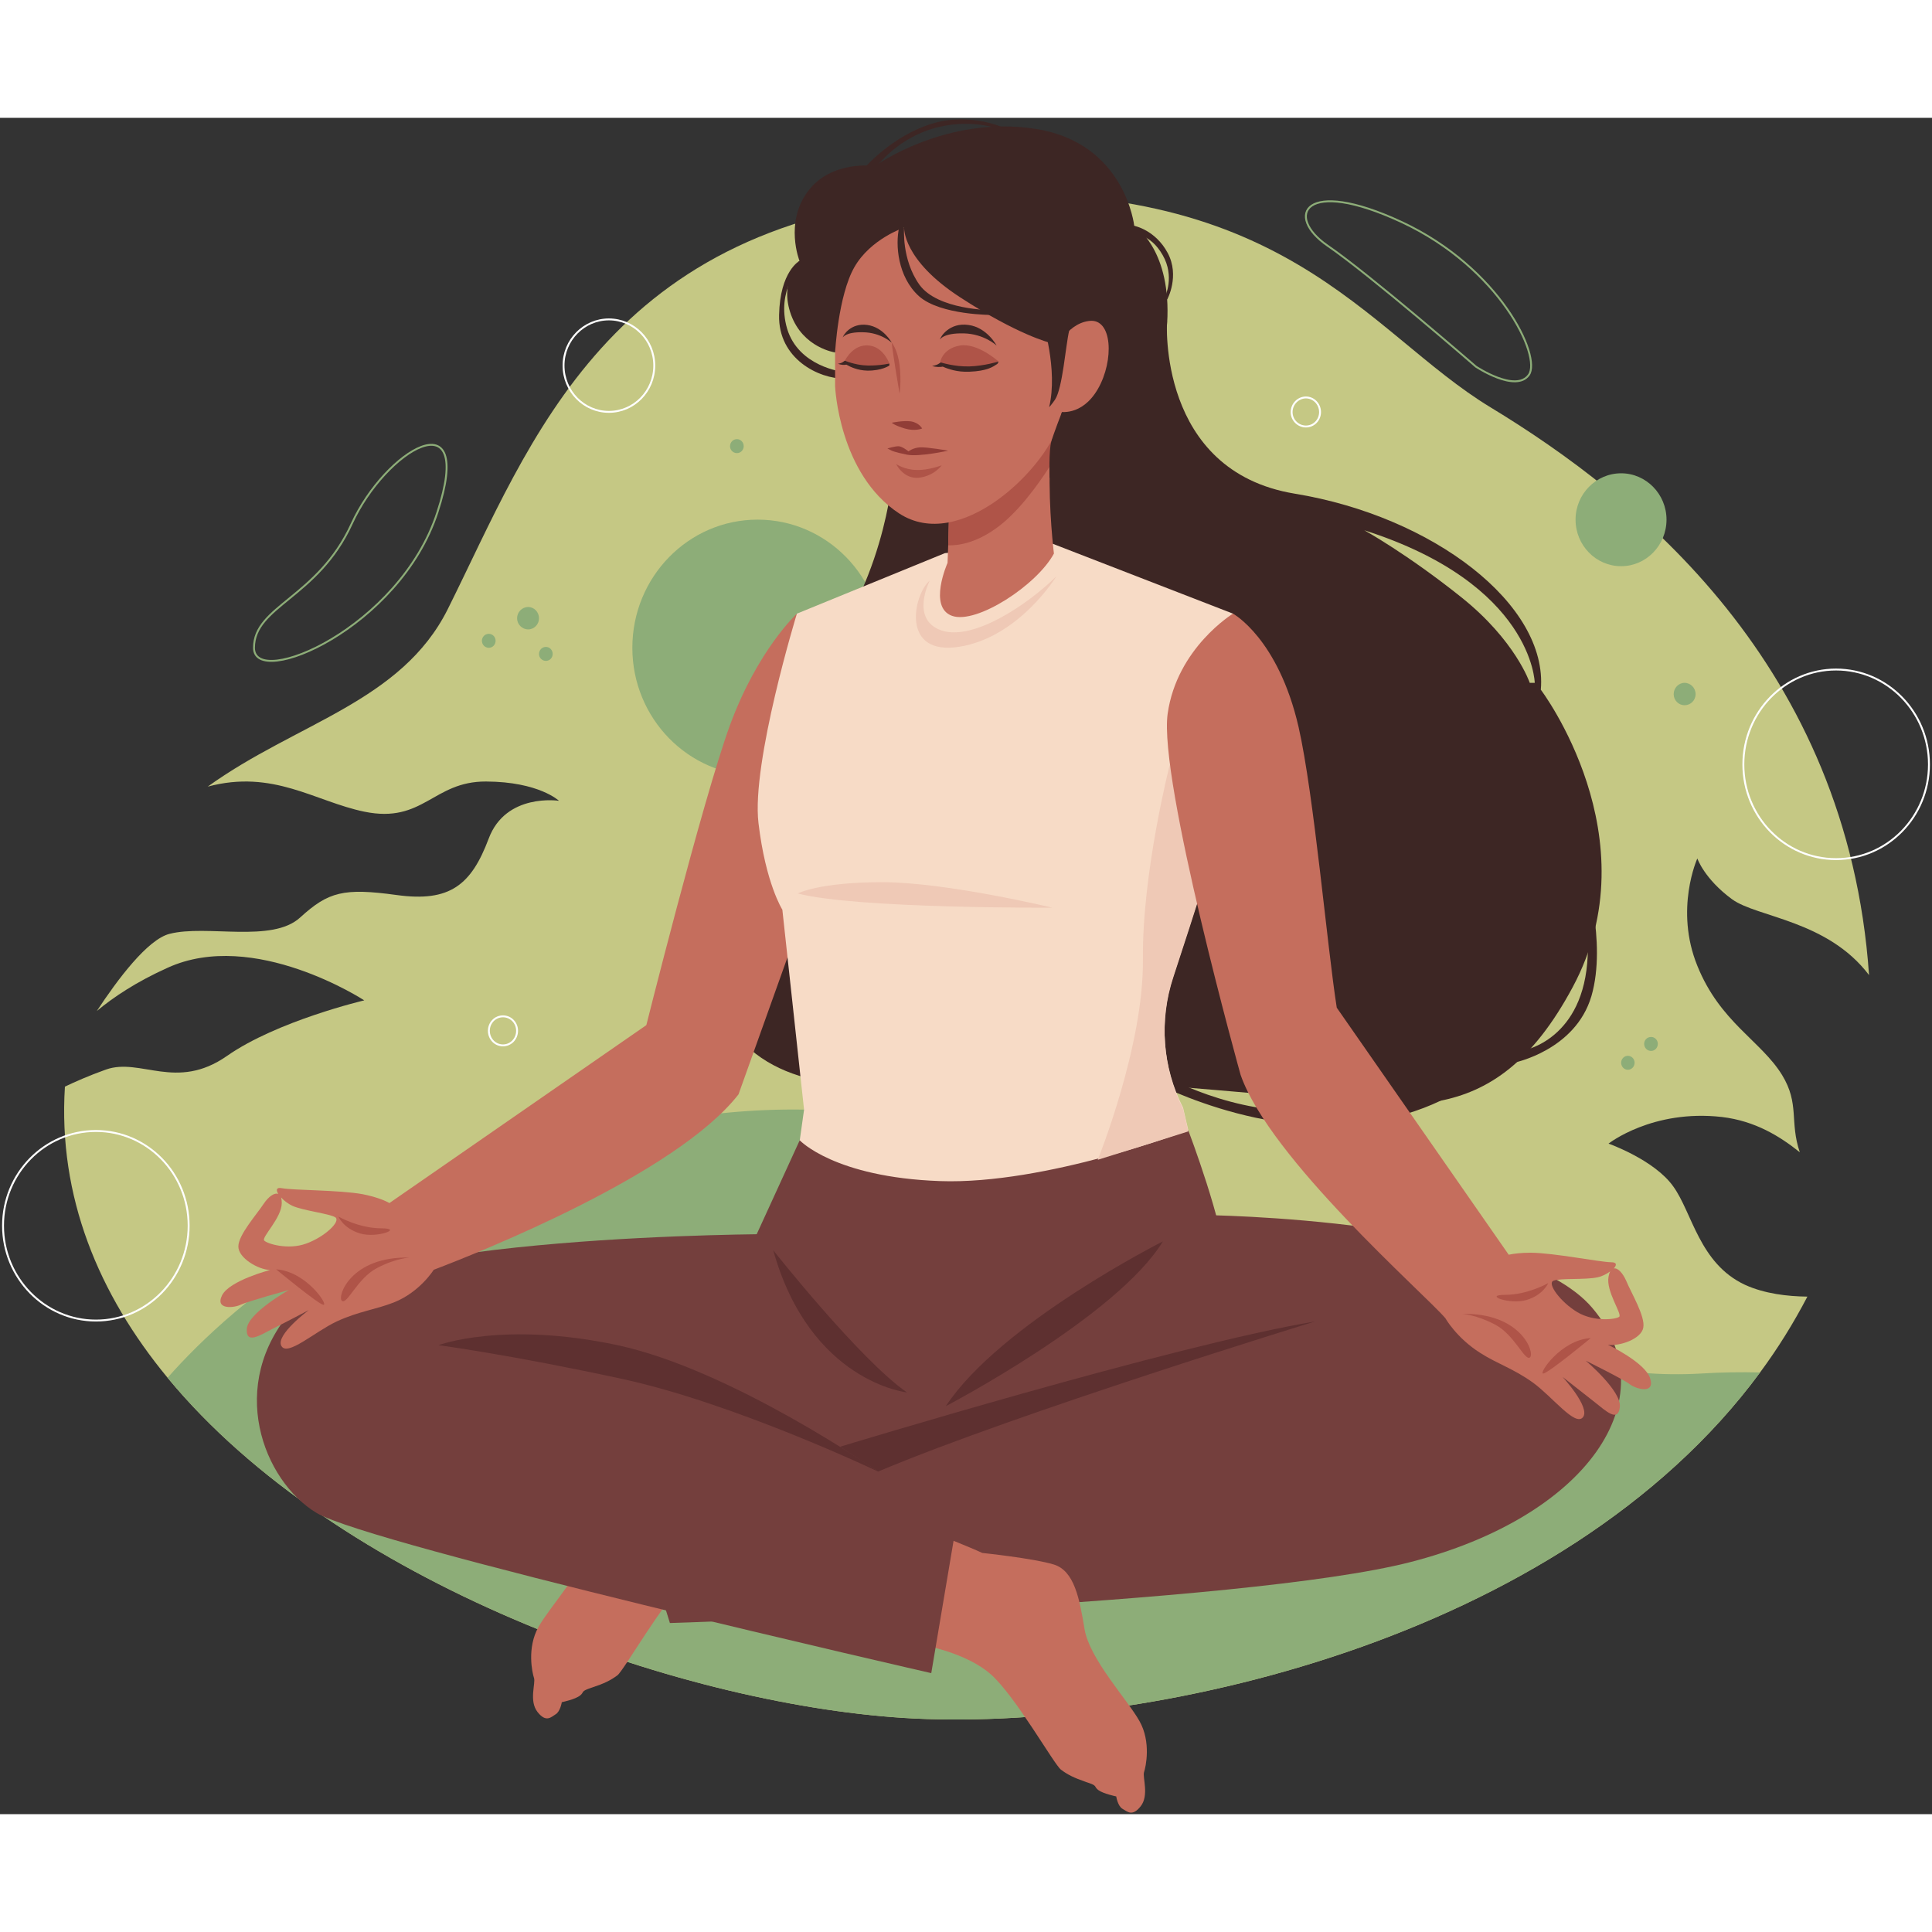 <svg width="300" height="300" viewBox="0 0 623 547" fill="none" xmlns="http://www.w3.org/2000/svg">
<rect x="0" y="0" width="623" height="547" fill="#333333" stroke="none"/>
<g clip-path="url(#clip0_354_344)">
<path d="M562.73 376.322C547.96 369.457 545.72 353.083 539.56 344.574C533.47 335.994 518.7 330.774 518.7 330.774C518.7 330.774 532.84 319.62 555.31 322.194C565.95 323.481 573.86 328.343 580.37 333.563C577.01 323.695 580.37 317.975 574.63 308.608C567.84 297.597 554.68 291.662 547.33 273.429C539.91 255.195 547.33 238.821 547.33 238.821C547.33 238.821 549.57 245.399 558.53 251.978C566.58 257.841 589.26 258.699 602.7 276.432C595.77 176.542 527.73 121.913 480.69 93.383C440.3 68.929 414.19 17.876 304.99 25.241C195.79 32.677 171.43 104.252 144.41 158.38C129.43 188.411 95.55 195.061 66.99 215.654C88.13 210.005 101.57 220.445 117.46 223.734C136.57 227.667 139.58 213.938 156.73 214.009C173.81 214.081 180.25 220.23 180.25 220.23C180.25 220.23 163.1 217.585 157.57 232.457C151.97 247.33 145.11 252.979 127.96 250.619C110.81 248.259 105.91 249.547 96.81 257.841C87.71 266.207 66.71 260.057 54.67 263.132C47.6 264.92 37.94 277.79 31.22 288.015C36.61 283.511 44.03 278.577 54.04 274.072C81.9 261.345 117.46 284.583 117.46 284.583C117.46 284.583 89.39 291.161 73.15 302.53C56.84 313.899 45.29 302.959 34.16 306.892C28.56 308.894 24.08 310.896 20.93 312.398C20.93 312.446 20.93 312.469 20.93 312.469C18.69 347.864 31.78 379.325 54.04 406.282C108.5 472.208 217.77 511.248 291.41 515.968C368.34 520.83 503.44 491.585 567.56 404.566C573.23 396.915 578.34 388.692 582.82 380.111C576.38 380.04 569.03 379.182 562.73 376.322Z" fill="#C5C884"/>
<path d="M284.69 170.893C284.69 193.631 266.63 212.15 244.3 212.15C221.97 212.15 203.91 193.631 203.91 170.893C203.91 148.083 221.97 129.564 244.3 129.564C266.63 129.564 284.69 148.083 284.69 170.893Z" fill="#8DAD78"/>
<path d="M537.39 129.564C537.39 137.858 530.81 144.579 522.76 144.579C514.64 144.579 508.06 137.858 508.06 129.564C508.06 121.341 514.64 114.62 522.76 114.62C530.81 114.62 537.39 121.341 537.39 129.564Z" fill="#8DAD78"/>
<path d="M567.56 404.566C503.44 491.585 368.34 520.83 291.41 515.968C217.77 511.248 108.5 472.208 54.04 406.282C74.76 382.757 127.82 335.207 225.68 321.836C357.28 303.817 448.98 410.572 548.38 404.923C555.1 404.494 561.47 404.423 567.56 404.566Z" fill="#8DAD78"/>
<path d="M141.05 127.204C153.3 89.808 124.32 107.041 113.4 130.923C102.48 154.805 81.9 157.379 81.9 170.893C81.9 184.336 128.87 164.601 141.05 127.204Z" stroke="#8DAD78" stroke-width="0.614"/>
<path d="M475.93 80.227C475.93 80.227 441.91 50.696 428.05 41.186C414.26 31.676 420.35 18.877 451.99 33.607C483.7 48.408 497.14 76.938 493.01 82.873C488.81 88.807 475.93 80.227 475.93 80.227Z" stroke="#8DAD78" stroke-width="0.614"/>
<path d="M159.81 168.605C159.81 169.892 158.83 170.893 157.64 170.893C156.38 170.893 155.4 169.892 155.4 168.605C155.4 167.389 156.38 166.388 157.64 166.388C158.83 166.388 159.81 167.389 159.81 168.605Z" fill="#8DAD78"/>
<path d="M178.221 172.895C178.221 174.111 177.241 175.112 176.051 175.112C174.791 175.112 173.811 174.111 173.811 172.895C173.811 171.608 174.791 170.607 176.051 170.607C177.241 170.607 178.221 171.608 178.221 172.895Z" fill="#8DAD78"/>
<path d="M239.82 105.897C239.82 107.112 238.84 108.113 237.65 108.113C236.39 108.113 235.41 107.112 235.41 105.897C235.41 104.609 236.39 103.608 237.65 103.608C238.84 103.608 239.82 104.609 239.82 105.897Z" fill="#8DAD78"/>
<path d="M527.1 304.676C527.1 305.963 526.12 306.964 524.93 306.964C523.74 306.964 522.76 305.963 522.76 304.676C522.76 303.46 523.74 302.459 524.93 302.459C526.12 302.459 527.1 303.46 527.1 304.676Z" fill="#8DAD78"/>
<path d="M534.59 298.597C534.59 299.885 533.61 300.886 532.42 300.886C531.16 300.886 530.18 299.885 530.18 298.597C530.18 297.382 531.16 296.381 532.42 296.381C533.61 296.381 534.59 297.382 534.59 298.597Z" fill="#8DAD78"/>
<path d="M173.81 161.383C173.81 163.314 172.27 164.958 170.31 164.958C168.35 164.958 166.74 163.314 166.74 161.383C166.74 159.381 168.35 157.736 170.31 157.736C172.27 157.736 173.81 159.381 173.81 161.383Z" fill="#8DAD78"/>
<path d="M546.77 185.837C546.77 187.839 545.16 189.412 543.2 189.412C541.31 189.412 539.7 187.839 539.7 185.837C539.7 183.835 541.31 182.19 543.2 182.19C545.16 182.19 546.77 183.835 546.77 185.837Z" fill="#8DAD78"/>
<path d="M166.74 294.379C166.74 297.024 164.71 299.098 162.19 299.098C159.67 299.098 157.64 297.024 157.64 294.379C157.64 291.805 159.67 289.731 162.19 289.731C164.71 289.731 166.74 291.805 166.74 294.379Z" stroke="white" stroke-width="0.614"/>
<path d="M425.67 94.885C425.67 97.459 423.64 99.532 421.12 99.532C418.6 99.532 416.5 97.459 416.5 94.885C416.5 92.311 418.6 90.165 421.12 90.165C423.64 90.165 425.67 92.311 425.67 94.885Z" stroke="white" stroke-width="0.614"/>
<path d="M210.98 79.869C210.98 88.164 204.4 94.813 196.35 94.813C188.3 94.813 181.72 88.164 181.72 79.869C181.72 71.646 188.3 64.997 196.35 64.997C204.4 64.997 210.98 71.646 210.98 79.869Z" stroke="white" stroke-width="0.614"/>
<path d="M622.02 208.503C622.02 225.378 608.58 239.035 592.06 239.035C575.54 239.035 562.17 225.378 562.17 208.503C562.17 191.629 575.54 177.9 592.06 177.9C608.58 177.9 622.02 191.629 622.02 208.503Z" stroke="white" stroke-width="0.614"/>
<path d="M60.83 357.23C60.83 374.105 47.459 387.834 30.939 387.834C14.419 387.834 0.979 374.105 0.979 357.23C0.979 340.355 14.419 326.698 30.939 326.698C47.459 326.698 60.83 340.355 60.83 357.23Z" stroke="white" stroke-width="0.614"/>
<path d="M257.809 46.12C257.809 46.12 251.509 49.48 251.229 63.566C250.879 77.724 264.109 84.231 272.439 84.088L271.739 81.871C271.739 81.871 257.529 80.298 253.819 68C250.179 55.63 258.229 47.335 258.229 47.335L257.809 46.12Z" fill="#3D2624"/>
<path d="M487.48 292.234C487.48 292.234 484.54 314.543 446.32 323.052C408.03 331.561 368.55 309.252 368.55 309.252L374.99 308.608C374.99 308.608 397.32 321.836 424.06 320.192C450.87 318.547 466.06 301.958 466.06 301.958L487.48 292.234Z" fill="#3D2624"/>
<path fill-rule="evenodd" clip-rule="evenodd" d="M507.15 280.293C481.32 328.486 450.94 318.547 408.38 314.9C365.82 311.254 348.11 309.252 309.82 311.683C271.53 314.114 246.96 312.469 233.03 289.803C219.17 267.136 224.28 209.576 253.82 185.265C283.43 160.954 287.56 117.694 287.56 117.694L376.32 65.497C376.32 65.497 373.1 113.905 417.55 121.198C462 128.491 499.24 156.878 496.86 184.407C496.86 184.407 532.98 232.1 507.15 280.293ZM494.9 182.19C494.9 182.19 494.34 150.371 439.95 132.996C439.95 132.996 453.81 140.647 471.31 154.662C488.74 168.605 493.29 182.19 493.29 182.19H494.9Z" fill="#3D2624"/>
<path d="M256.97 159.881C256.97 159.881 244.37 171.465 235.41 195.776C226.52 220.087 207.69 295.452 207.69 295.452L238.14 314.9L267.54 232.672L256.97 159.881Z" fill="#C56E5D"/>
<path d="M378.35 276.789C373.66 290.804 374.85 306.106 381.5 319.191L383.18 326.413L387.66 346.147C356.93 373.39 314.3 382.543 288.12 376.608C261.87 370.745 255.22 348.793 255.22 348.793L259.28 319.834L252.28 255.338C252.28 255.338 246.89 246.901 244.58 227.381C242.27 207.86 256.97 159.881 256.97 159.881L304.71 140.361L339.5 137.358L397.6 159.881L405.09 179.116C404.88 189.77 397.18 217.084 389.2 242.968C385.42 255.195 381.5 267.136 378.35 276.789Z" fill="#F7DBC6"/>
<path d="M339.85 140.504C334.39 150.657 314.93 163.385 307.02 160.596C299.18 157.808 305.55 143.507 305.55 143.507C305.644 141.457 305.714 139.574 305.76 137.858C306.11 126.418 306.04 121.555 306.04 121.555L339.85 98.674C339.08 102.893 338.66 107.612 338.52 112.403C338.1 126.346 339.85 140.504 339.85 140.504Z" fill="#C56E5D"/>
<path d="M339.85 98.674C339.08 102.893 338.66 107.612 338.52 112.403C334.67 118.409 328.23 127.276 321.51 132.138C314.58 137.215 308.91 137.93 305.76 137.858C306.11 126.418 306.04 121.555 306.04 121.555L339.85 98.674Z" fill="#AF5448"/>
<path d="M269.29 86.591C269.29 86.591 270.48 114.834 289.94 127.562C309.47 140.29 336.7 113.619 341.39 98.889C346.08 84.159 344.54 52.341 344.54 52.341C344.54 52.341 318.78 34.822 299.32 34.822C279.86 34.822 269.29 44.761 269.29 44.761C269.29 44.761 269.29 71.861 269.29 86.591Z" fill="#C56E5D"/>
<path d="M291.55 35.394C291.55 35.394 290.92 45.762 309.68 57.918C328.37 70.073 338.52 72.504 338.52 72.504L342.44 94.885C342.44 94.885 339.71 101.892 339.01 104.395C338.17 107.183 338.45 116.05 338.45 116.05C338.45 116.05 354.27 113.619 359.73 98.675C359.73 98.675 375.9 86.376 376.46 64.067C377.09 41.758 365.75 34.822 365.75 34.822C365.75 34.822 362.88 8.151 334.04 3.575C305.13 -1.001 282.17 15.516 282.17 15.516C282.17 15.516 268.1 13.514 260.54 23.668C252.91 33.821 257.81 46.12 257.81 46.12C257.81 46.12 251.16 52.698 255.08 63.495C259 74.221 269.29 75.651 269.29 75.651C269.29 75.651 270.27 57.274 275.52 48.122C280.77 38.969 291.55 35.394 291.55 35.394Z" fill="#3D2624"/>
<path d="M339.85 75.794C339.85 75.794 343.56 66.427 351.19 65.497C358.75 64.496 359.31 78.225 354.06 87.377C348.81 96.529 341.39 94.742 341.39 94.742L339.85 75.794Z" fill="#C56E5D"/>
<path d="M336.14 65.425C336.14 65.425 341.25 81.013 338.31 93.312C338.31 93.312 339.08 92.525 340.2 90.88C342.65 87.234 343.63 73.434 344.75 68.714L336.14 65.425Z" fill="#3D2624"/>
<path d="M281.751 16.875C281.751 16.875 288.121 7.436 300.231 3.647C312.341 -0.214 322.421 3.647 322.421 3.647L324.381 3.504C324.381 3.504 313.111 -2.073 300.371 1.931C287.631 5.863 278.811 16.088 278.811 16.088L281.751 16.875Z" fill="#3D2624"/>
<path d="M365.75 34.822C365.75 34.822 372.54 36.109 376.53 43.546C380.52 50.982 376.39 58.561 376.39 58.561L375.69 57.632C375.69 57.632 378.91 51.197 374.92 44.261C370.93 37.253 365.75 37.611 365.75 37.611V34.822Z" fill="#3D2624"/>
<path d="M271.74 70.86C271.74 70.86 272.58 69.001 278.32 69.144C284.06 69.215 287.56 72.505 287.56 72.505C287.56 72.505 284.9 67.499 279.65 66.784C274.4 66.069 271.88 70.073 271.74 70.86Z" fill="#3D2624"/>
<path d="M291.55 35.394C291.55 35.394 290.64 45.547 296.45 53.77C302.33 61.993 319.55 61.993 319.55 61.993L320.25 63.566C320.25 63.566 303.24 63.709 296.31 57.489C289.45 51.268 288.68 40.828 289.94 35.394H291.55Z" fill="#3D2624"/>
<path d="M303.1 71.503C303.1 71.503 304.08 69.358 310.73 69.501C317.38 69.644 321.37 73.434 321.37 73.434C321.37 73.434 318.29 67.57 312.27 66.784C306.18 65.926 303.24 70.573 303.1 71.503Z" fill="#3D2624"/>
<path d="M287.561 98.317C287.561 98.317 288.401 99.175 291.761 100.176C295.051 101.177 297.361 100.176 297.361 100.176C297.361 100.176 296.381 98.317 293.791 97.888C291.271 97.531 287.561 98.317 287.561 98.317Z" fill="#913D37"/>
<path d="M287.561 72.504C287.561 72.504 289.381 74.507 290.081 79.726C290.711 84.874 290.081 88.95 290.081 88.95C290.081 88.95 287.771 75.436 287.561 72.504Z" fill="#AF5448"/>
<path d="M272.44 78.296C272.44 78.296 275.31 79.583 278.88 79.94C282.38 80.37 286.79 79.225 286.79 79.225C286.79 79.225 285.18 74.721 281.4 73.648C275.45 72.004 272.44 78.296 272.44 78.296Z" fill="#AF5448"/>
<path d="M303.1 79.011C303.1 79.011 303.73 74.435 309.47 73.434C315.21 72.433 322 78.582 322 78.582C322 78.582 310.73 84.088 303.1 79.011Z" fill="#AF5448"/>
<path d="M279.79 79.869C275.94 79.797 272.44 78.296 272.44 78.296L271.74 78.796C271.25 79.154 270.2 79.297 270.2 79.297C271.25 79.726 272.3 79.726 272.93 79.583C274.26 80.37 276.64 81.442 279.65 81.513C284.41 81.585 286.79 79.869 286.79 79.869V79.225C286.79 79.225 283.64 79.941 279.79 79.869Z" fill="#3D2624"/>
<path d="M322 78.582C322 78.582 317.38 80.012 312.62 80.155C307.79 80.298 303.38 78.868 303.38 78.868L302.47 79.44C301.91 79.798 300.58 80.012 300.58 80.012C301.91 80.441 303.24 80.37 304.01 80.227C305.76 81.013 308.7 82.014 312.48 81.871C318.43 81.657 320.25 80.227 321.58 79.369C321.79 79.226 322 78.582 322 78.582Z" fill="#3D2624"/>
<path d="M287.56 107.327C287.56 107.327 288.54 107.827 292.46 108.614C296.38 109.4 305.76 107.327 305.76 107.327C305.76 107.327 298.83 106.111 296.66 106.254C294.42 106.397 292.95 107.541 292.95 107.541C292.95 107.541 290.92 105.896 289.73 105.896C288.47 105.896 286.16 106.612 286.16 106.612L287.56 107.327Z" fill="#913D37"/>
<path d="M288.96 111.617C288.96 111.617 291.62 113.476 295.54 113.547C299.39 113.69 303.66 112.046 303.66 112.046C303.66 112.046 301.28 115.478 296.31 116.05C291.27 116.55 288.96 111.617 288.96 111.617Z" fill="#AF5448"/>
<path d="M241.08 366.383L257.88 329.702C257.88 329.702 269.01 341.643 303.1 342.858C337.19 344.074 383.18 326.484 383.18 326.484C383.18 326.484 394.94 357.516 394.94 369.028C394.94 380.612 327.67 426.159 327.67 426.159L287.77 423.156L241.08 366.383Z" fill="#743F3D"/>
<path d="M239.191 426.16C239.191 426.16 228.201 430.521 224.421 432.38C224.421 432.38 207.971 434.097 201.321 436.027C194.741 438.029 193.061 447.11 191.451 456.906C189.841 466.631 177.521 479.716 173.671 486.58C169.821 493.373 171.641 501.453 172.201 503.097C172.761 504.813 170.521 510.462 173.321 514.037C176.051 517.541 177.661 515.753 179.131 514.824C180.671 513.966 181.161 510.891 181.161 510.891C181.161 510.891 185.431 510.033 187.041 508.746C188.581 507.53 186.971 507.459 190.891 506.172C194.811 504.885 196.841 503.884 199.081 502.239C201.251 500.595 213.641 478.572 221.551 471.493C229.461 464.485 243.741 462.054 243.741 462.054L239.191 426.16Z" fill="#C56E5D"/>
<path d="M454.86 465.701C427.98 472.637 369.6 477.499 317.31 480.645C263.41 483.863 216.02 485.364 216.02 485.364L207.97 459.48L200.9 436.528L357.56 404.78C357.56 404.78 353.29 371.674 387.38 353.798C387.38 353.798 488.95 354.656 513.52 383.83C538.16 413.003 511.56 451.114 454.86 465.701Z" fill="#743F3D"/>
<path d="M301.91 456.62C301.91 456.62 312.97 460.982 316.75 462.769C316.75 462.769 333.2 464.486 339.78 466.488C346.43 468.49 348.11 477.499 349.72 487.295C351.33 497.019 363.65 510.176 367.43 516.969C371.28 523.762 369.46 531.842 368.9 533.486C368.41 535.202 370.58 540.923 367.85 544.426C365.12 547.93 363.51 546.142 361.97 545.284C360.43 544.426 359.94 541.28 359.94 541.28C359.94 541.28 355.74 540.422 354.13 539.206C352.52 537.919 354.2 537.919 350.21 536.632C346.29 535.274 344.26 534.273 342.09 532.628C339.92 530.984 327.46 508.961 319.55 501.953C311.64 494.874 297.43 492.443 297.43 492.443L301.91 456.62Z" fill="#C56E5D"/>
<path d="M249.69 359.947C249.69 359.947 115.85 359.947 94.361 384.258C72.941 408.57 84.841 439.53 102.13 449.898C119.42 460.195 300.3 501.524 300.3 501.524L309.82 445.036L283.15 436.527L297.43 416.935L249.69 359.947Z" fill="#743F3D"/>
<path d="M249.34 365.167C249.34 365.167 277.27 400.49 292.46 411.001C292.46 411.001 261.24 407.711 249.34 365.167Z" fill="#5E3030"/>
<path d="M141.4 395.771C141.4 395.771 164.64 398.845 200.9 406.711C237.23 414.647 283.15 436.527 283.15 436.527C283.15 436.527 236.04 403.707 199.15 395.771C162.26 387.905 141.4 395.771 141.4 395.771Z" fill="#5E3030"/>
<path d="M270.9 428.519C270.9 428.519 378.84 395.627 424.06 388.12C424.06 388.12 328.44 417.436 283.15 436.527L270.9 428.519Z" fill="#5E3030"/>
<path d="M374.99 362.307C374.99 362.307 322.63 388.692 304.99 415.434C304.99 415.434 360.22 386.547 374.99 362.307Z" fill="#5E3030"/>
<path fill-rule="evenodd" clip-rule="evenodd" d="M139.86 371.459C139.86 371.459 135.45 378.61 127.05 381.97C121.03 384.33 115.71 384.83 108.57 388.12C101.43 391.48 92.609 399.56 90.719 395.985C88.829 392.481 99.54 384.473 99.54 384.473C99.54 384.473 92.12 388.406 87.919 390.479C83.79 392.624 79.24 395.627 79.59 390.479C79.939 385.403 93.169 377.966 93.169 377.966C93.169 377.966 79.799 381.684 77.7 382.685C75.6 383.758 69.23 384.473 71.609 379.682C74.059 374.892 87.079 371.531 87.079 371.531C83.23 371.388 76.859 367.67 76.859 363.952C76.859 360.233 82.74 353.655 85.049 350.151C86.59 347.863 88.48 346.505 89.74 347.005C88.969 345.79 89.04 344.789 90.859 345.146C94.71 345.861 109.41 345.718 116.9 347.077C121.24 347.935 124.04 349.079 125.58 349.937L208.39 292.591C229.25 292.806 238.14 314.9 238.14 314.9C218.05 340.641 154.7 365.811 139.86 371.459ZM108.08 354.513C105.98 353.298 97.999 352.44 94.359 350.866C92.96 350.223 91.629 349.222 90.65 348.149C90.79 348.65 90.859 349.222 90.859 349.937C90.859 354.728 84.279 360.948 85.189 362.021C86.029 363.022 92.82 365.167 98.7 363.022C104.58 360.948 110.11 355.8 108.08 354.513Z" fill="#C56E5D"/>
<path d="M510.79 242.182C510.79 242.182 518.28 265.706 513.17 283.225C507.99 300.743 488.25 304.675 488.25 304.675L491.4 300.671C491.4 300.671 510.86 297.311 511.98 270.068C512.96 245.828 510.79 242.182 510.79 242.182Z" fill="#3D2624"/>
<path d="M109.13 354.299C109.13 354.299 115.71 358.088 122.99 358.088C130.27 358.088 121.52 361.378 116.06 359.733C110.67 358.089 109.13 354.299 109.13 354.299Z" fill="#AF5448"/>
<path d="M132.16 367.527C132.16 367.527 127.68 367.67 121.45 370.959C115.15 374.319 111.93 382.828 110.25 381.47C108.64 380.111 113.12 367.026 132.16 367.527Z" fill="#AF5448"/>
<path d="M89.04 371.316C89.04 371.316 102.69 382.614 104.3 382.757C105.98 382.9 98.7 371.96 89.04 371.316Z" fill="#AF5448"/>
<path d="M257.25 250.118C257.25 250.118 263.97 246.472 284.55 246.472C305.13 246.472 339.36 254.695 339.36 254.695C339.36 254.695 276.22 255.052 257.25 250.118Z" fill="#EFC9B6"/>
<path d="M381.5 319.619L383.18 326.841L353.99 335.994C353.99 335.994 368.83 299.384 368.55 271.355C368.27 243.397 377.23 208.503 377.23 208.503L389.2 243.325C385.42 255.624 381.5 267.494 378.35 277.147C373.73 291.161 374.85 306.463 381.5 319.619Z" fill="#EFC9B6"/>
<path fill-rule="evenodd" clip-rule="evenodd" d="M525.63 408.427C523.81 406.925 511.35 400.776 511.35 400.776C511.35 400.776 522.97 410.572 522.34 415.72C521.78 420.797 517.86 417.007 514.15 414.075C510.51 411.215 503.86 405.996 503.86 405.996C503.86 405.996 512.96 415.863 510.44 419.009C507.92 422.084 500.71 412.502 494.34 407.855C487.97 403.278 482.79 401.777 477.33 398.273C469.63 393.411 466.06 387.047 466.06 387.047C459.13 378.967 409.5 335.708 400.05 308.608C400.05 308.608 373.52 213.437 376.53 192.129C379.54 170.893 397.6 159.881 397.6 159.881C397.6 159.881 412.16 167.818 418.74 196.42C423.71 218.228 427.98 267.494 431.06 286.943L486.5 366.597C488.25 366.24 490.56 365.954 493.64 365.954C501.2 366.025 515.69 368.957 519.54 369.028C521.43 369.028 521.36 369.958 520.38 371.031C521.64 370.744 523.25 372.461 524.37 374.963C525.98 378.896 530.6 386.475 529.9 390.122C529.27 393.769 522.27 396.2 518.49 395.628C518.49 395.628 530.67 401.419 532.14 406.568C533.68 411.716 527.52 409.857 525.63 408.427ZM522.13 386.618C523.18 385.76 517.79 378.395 518.7 373.676C518.84 372.961 518.98 372.389 519.26 371.96C518.07 372.818 516.6 373.605 515.13 373.891C511.21 374.749 503.23 374.105 500.99 374.963C498.68 375.75 503.23 381.899 508.62 385.117C514.01 388.334 521.08 387.476 522.13 386.618Z" fill="#C56E5D"/>
<path d="M499.241 375.75C499.241 375.75 492.661 379.539 485.381 379.539C478.101 379.539 486.851 382.828 492.311 381.184C497.701 379.539 499.241 375.75 499.241 375.75Z" fill="#AF5448"/>
<path d="M471.521 385.689C471.521 385.689 476.001 385.903 482.231 389.192C488.461 392.553 491.751 401.062 493.361 399.703C495.041 398.345 490.561 385.26 471.521 385.689Z" fill="#AF5448"/>
<path d="M512.96 393.482C512.96 393.482 499.31 404.78 497.63 404.923C496.02 405.066 503.3 394.054 512.96 393.482Z" fill="#AF5448"/>
<path d="M299.81 149.227C299.81 149.227 293.3 161.812 303.66 165.315C313.95 168.748 331.66 156.735 340.62 147.869C340.62 147.869 328.72 167.389 309.47 170.535C290.15 173.681 294.63 153.517 299.81 149.227Z" fill="#EFC9B6"/>
</g>
<defs>
<clipPath id="clip0_354_344">
<rect width="623" height="547" fill="white"/>
</clipPath>
</defs>
</svg>
